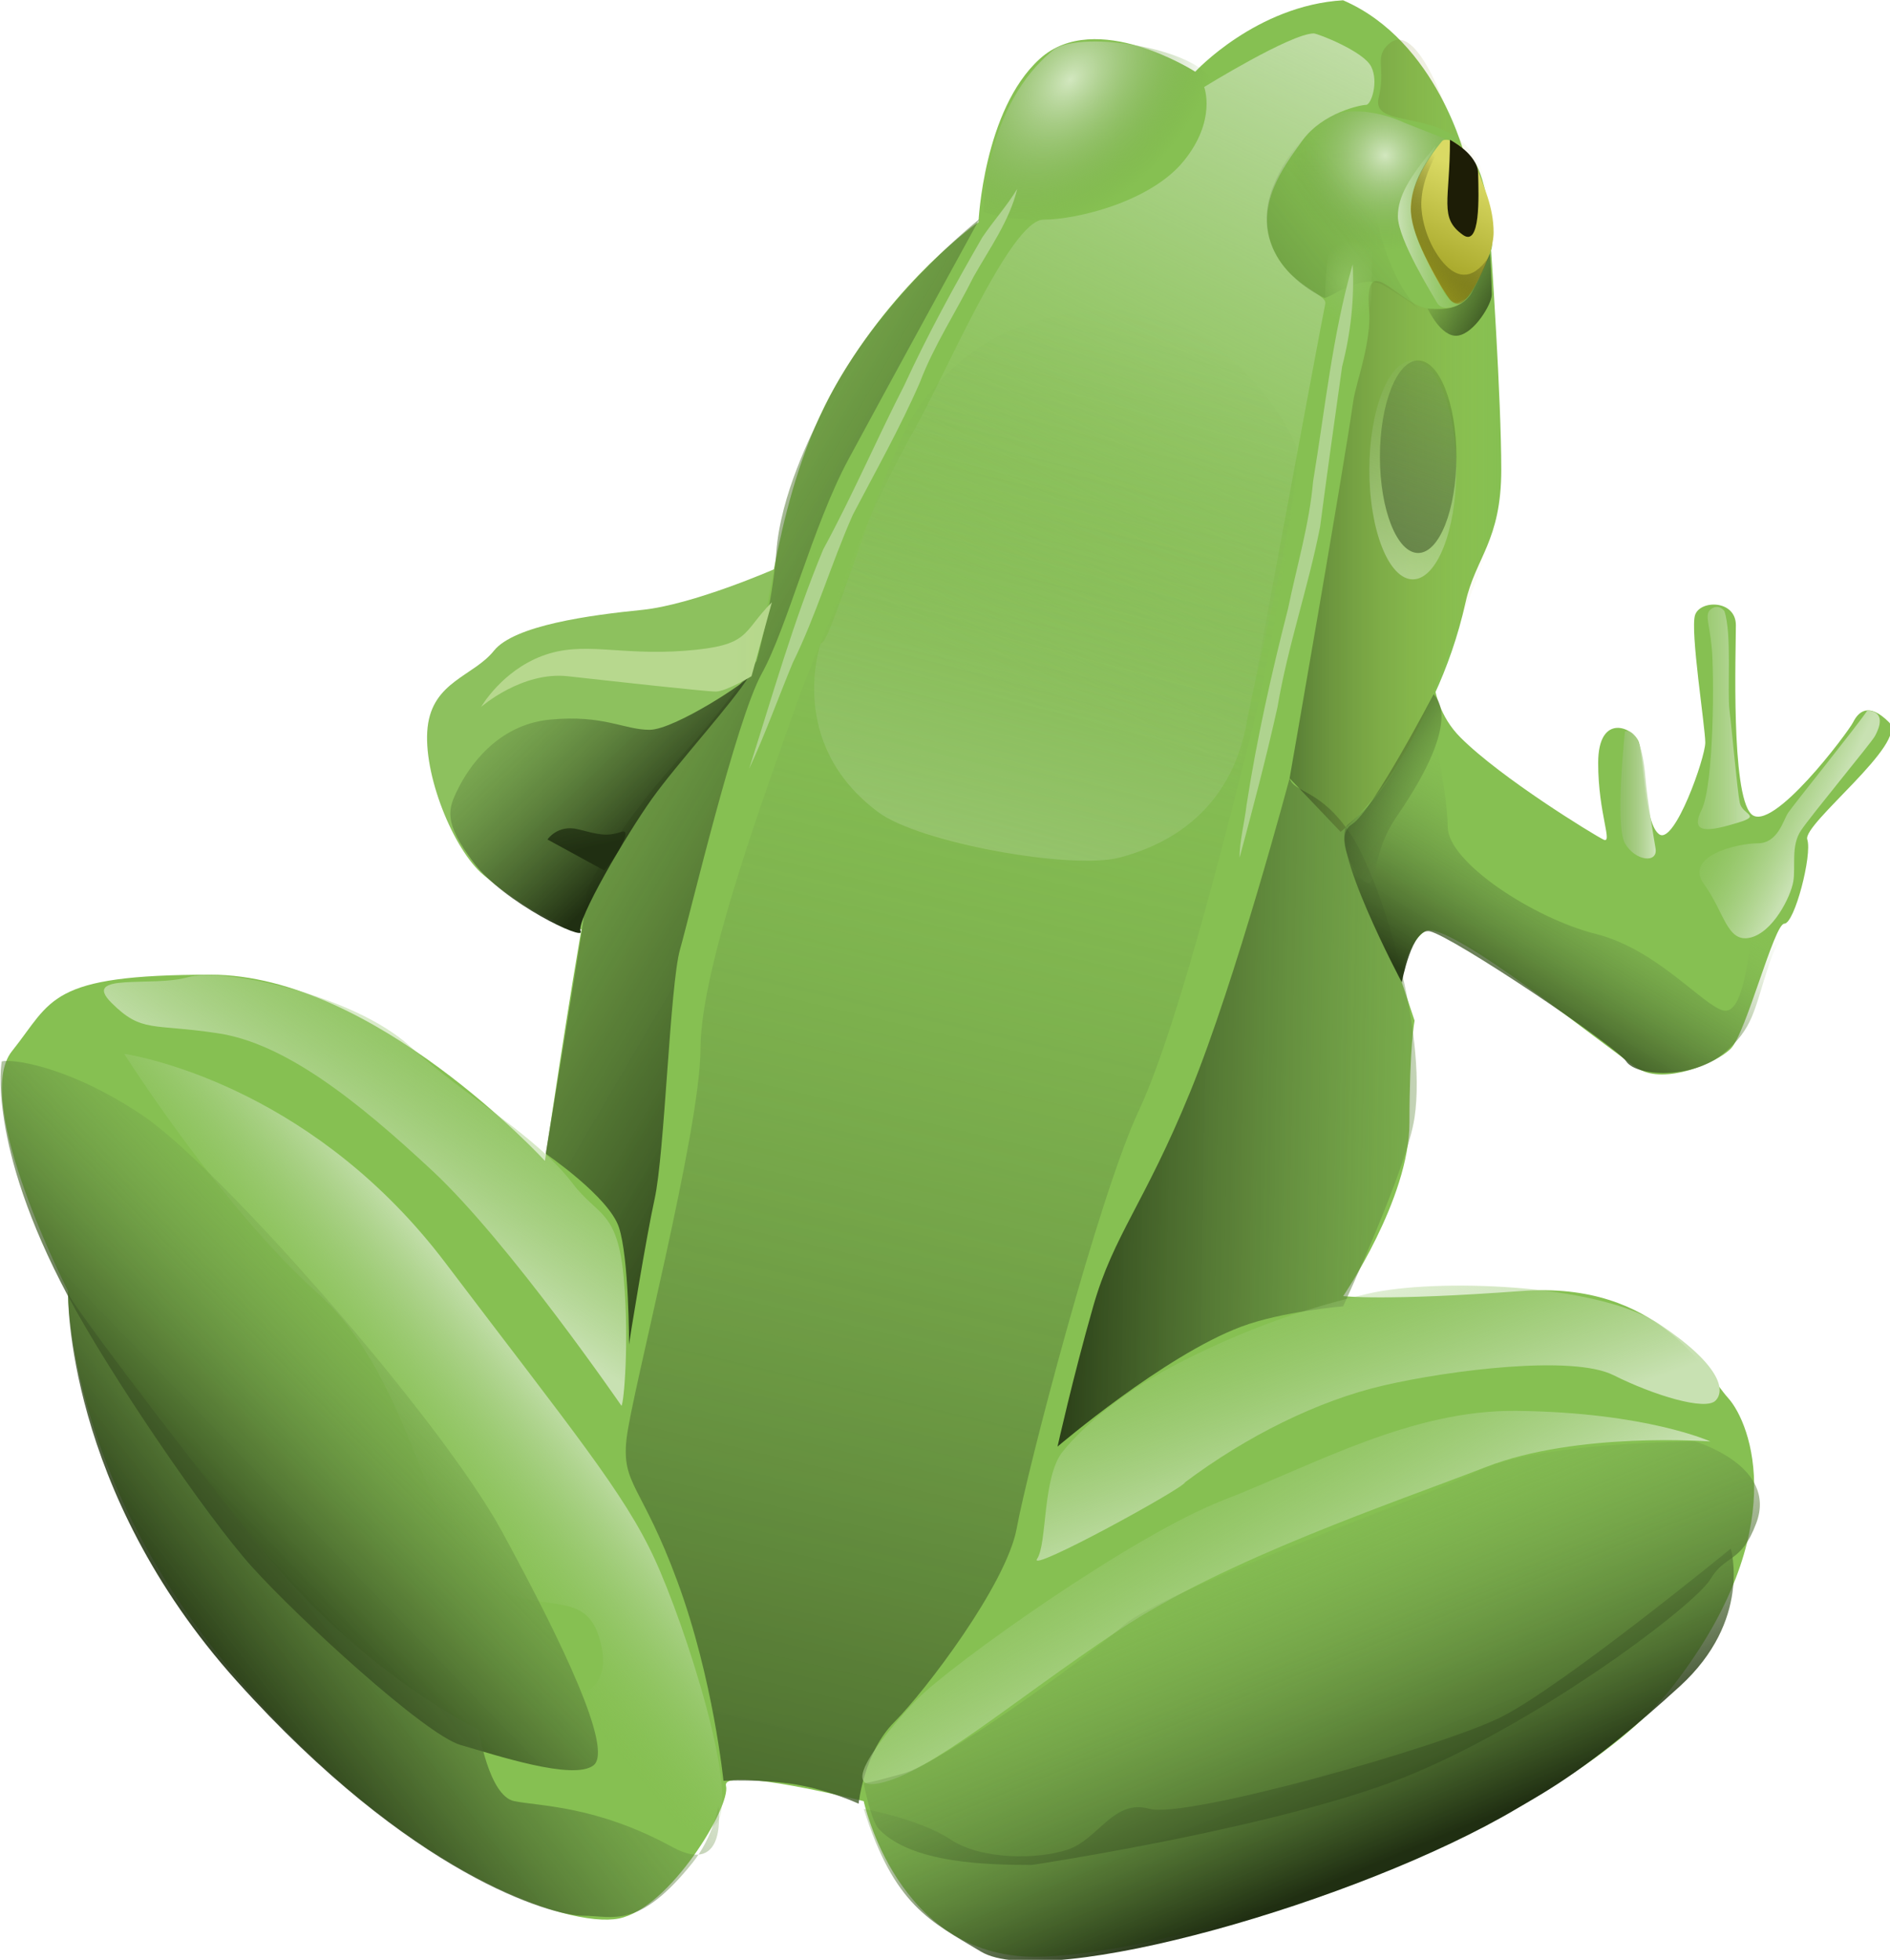 <?xml version="1.0" encoding="UTF-8" standalone="no"?>
<!-- Created with Inkscape (http://www.inkscape.org/) -->

<svg
   xmlns:dc="http://purl.org/dc/elements/1.1/"
   xmlns:cc="http://creativecommons.org/ns#"
   xmlns:rdf="http://www.w3.org/1999/02/22-rdf-syntax-ns#"
   xmlns:svg="http://www.w3.org/2000/svg"
   xmlns="http://www.w3.org/2000/svg"
   xmlns:xlink="http://www.w3.org/1999/xlink"
   xmlns:sodipodi="http://sodipodi.sourceforge.net/DTD/sodipodi-0.dtd"
   xmlns:inkscape="http://www.inkscape.org/namespaces/inkscape"
   width="123.467"
   height="128"
   id="svg1857"
   sodipodi:version="0.32"
   inkscape:version="0.92.2 (5c3e80d, 2017-08-06)"
   version="1.0"
   sodipodi:docname="frog.svg"
   inkscape:output_extension="org.inkscape.output.svg.inkscape"
   sodipodi:modified="true">
  <defs
     id="defs1859">
    <linearGradient
       id="linearGradient2300">
      <stop
         id="stop2302"
         offset="0"
         style="stop-color:#355d3c;stop-opacity:0.731;" />
      <stop
         id="stop2304"
         offset="1"
         style="stop-color:#cae1c8;stop-opacity:0;" />
    </linearGradient>
    <linearGradient
       id="linearGradient3031">
      <stop
         style="stop-color:#000000;stop-opacity:1;"
         offset="0"
         id="stop3033" />
      <stop
         style="stop-color:#000000;stop-opacity:0;"
         offset="1"
         id="stop3035" />
    </linearGradient>
    <linearGradient
       id="linearGradient2301">
      <stop
         style="stop-color:#d39f19;stop-opacity:0;"
         offset="0"
         id="stop2303" />
      <stop
         style="stop-color:#e6c536;stop-opacity:1;"
         offset="1"
         id="stop2305" />
    </linearGradient>
    <linearGradient
       id="linearGradient2287">
      <stop
         id="stop2289"
         offset="0"
         style="stop-color:#936f12;stop-opacity:0;" />
      <stop
         id="stop2291"
         offset="1"
         style="stop-color:#dab71c;stop-opacity:1;" />
    </linearGradient>
    <linearGradient
       id="linearGradient2273">
      <stop
         id="stop2275"
         offset="0"
         style="stop-color:#e8e846;stop-opacity:0.537;" />
      <stop
         id="stop2277"
         offset="1"
         style="stop-color:#d9d972;stop-opacity:0;" />
    </linearGradient>
    <linearGradient
       id="linearGradient2227">
      <stop
         style="stop-color:#f6f692;stop-opacity:1;"
         offset="0"
         id="stop2229" />
      <stop
         style="stop-color:#e0e08c;stop-opacity:0;"
         offset="1"
         id="stop2231" />
    </linearGradient>
    <linearGradient
       id="linearGradient2217">
      <stop
         style="stop-color:#f1f17c;stop-opacity:1;"
         offset="0"
         id="stop2219" />
      <stop
         style="stop-color:#e0e08c;stop-opacity:0;"
         offset="1"
         id="stop2221" />
    </linearGradient>
    <linearGradient
       id="linearGradient2207">
      <stop
         style="stop-color:#efef7e;stop-opacity:1;"
         offset="0"
         id="stop2209" />
      <stop
         style="stop-color:#e0e08c;stop-opacity:0;"
         offset="1"
         id="stop2211" />
    </linearGradient>
    <linearGradient
       id="linearGradient2168">
      <stop
         id="stop2170"
         offset="0"
         style="stop-color:#eded38;stop-opacity:1;" />
      <stop
         id="stop2172"
         offset="1"
         style="stop-color:#f2f6aa;stop-opacity:1;" />
    </linearGradient>
    <linearGradient
       id="linearGradient2149">
      <stop
         style="stop-color:#e6e65b;stop-opacity:1;"
         offset="0"
         id="stop2151" />
      <stop
         style="stop-color:#f6f6b0;stop-opacity:1;"
         offset="1"
         id="stop2153" />
    </linearGradient>
    <linearGradient
       id="linearGradient2494">
      <stop
         id="stop2496"
         offset="0"
         style="stop-color:none" />
      <stop
         id="stop2498"
         offset="1"
         style="stop-color:#d4d43e;stop-opacity:0;" />
    </linearGradient>
    <linearGradient
       id="linearGradient2062">
      <stop
         id="stop2064"
         offset="0"
         style="stop-color:#ffffff;stop-opacity:1;" />
      <stop
         id="stop2066"
         offset="1"
         style="stop-color:#888834;stop-opacity:0.074;" />
    </linearGradient>
    <linearGradient
       id="linearGradient2137">
      <stop
         style="stop-color:#936f12;stop-opacity:1;"
         offset="0"
         id="stop2139" />
      <stop
         style="stop-color:#dab71c;stop-opacity:1;"
         offset="1"
         id="stop2141" />
    </linearGradient>
    <linearGradient
       id="linearGradient2130">
      <stop
         style="stop-color:#000000;stop-opacity:0.167;"
         offset="0"
         id="stop2132" />
      <stop
         style="stop-color:#d4d43e;stop-opacity:0;"
         offset="1"
         id="stop2134" />
    </linearGradient>
    <linearGradient
       id="linearGradient2466">
      <stop
         style="stop-color:#ffffff;stop-opacity:1;"
         offset="0"
         id="stop2468" />
      <stop
         style="stop-color:#d4d43e;stop-opacity:0;"
         offset="1"
         id="stop2470" />
    </linearGradient>
    <linearGradient
       id="linearGradient2220">
      <stop
         id="stop2222"
         offset="0"
         style="stop-color:#000000;stop-opacity:0.361;" />
      <stop
         id="stop2224"
         offset="1"
         style="stop-color:#d4d43e;stop-opacity:0;" />
    </linearGradient>
    <linearGradient
       id="linearGradient2364">
      <stop
         id="stop2366"
         offset="0"
         style="stop-color:#a6a628;stop-opacity:1;" />
      <stop
         id="stop2368"
         offset="1"
         style="stop-color:#dada64;stop-opacity:1;" />
    </linearGradient>
    <linearGradient
       id="linearGradient2376">
      <stop
         id="stop2378"
         offset="0"
         style="stop-color:#9c9c1f;stop-opacity:1;" />
      <stop
         id="stop2380"
         offset="1"
         style="stop-color:#1d1d06;stop-opacity:0;" />
    </linearGradient>
    <linearGradient
       id="linearGradient2190">
      <stop
         style="stop-color:#293d17;stop-opacity:1;"
         offset="0"
         id="stop2192" />
      <stop
         style="stop-color:#8dc15e;stop-opacity:0;"
         offset="1"
         id="stop2194" />
    </linearGradient>
    <linearGradient
       id="linearGradient2346">
      <stop
         style="stop-color:#d2e7bf;stop-opacity:1;"
         offset="0"
         id="stop2348" />
      <stop
         style="stop-color:#699b3c;stop-opacity:0;"
         offset="1"
         id="stop2350" />
    </linearGradient>
    <linearGradient
       id="linearGradient2250">
      <stop
         style="stop-color:#c8e1b2;stop-opacity:1;"
         offset="0"
         id="stop2252" />
      <stop
         style="stop-color:#8dc15e;stop-opacity:0;"
         offset="1"
         id="stop2254" />
    </linearGradient>
    <linearGradient
       id="linearGradient2338">
      <stop
         id="stop2340"
         offset="0"
         style="stop-color:#b7d88e;stop-opacity:1;" />
      <stop
         id="stop2342"
         offset="1"
         style="stop-color:#8fc34f;stop-opacity:0.87;" />
    </linearGradient>
    <linearGradient
       id="linearGradient2081">
      <stop
         id="stop2083"
         offset="0"
         style="stop-color:#202f12;stop-opacity:1;" />
      <stop
         id="stop2085"
         offset="1"
         style="stop-color:#8dc15e;stop-opacity:0;" />
    </linearGradient>
    <linearGradient
       id="linearGradient2290">
      <stop
         id="stop2292"
         offset="0"
         style="stop-color:#202f12;stop-opacity:1;" />
      <stop
         id="stop2294"
         offset="1"
         style="stop-color:#8dc15e;stop-opacity:0;" />
    </linearGradient>
    <linearGradient
       id="linearGradient2087">
      <stop
         style="stop-color:#c8e1b2;stop-opacity:1;"
         offset="0"
         id="stop2089" />
      <stop
         style="stop-color:#8dc15e;stop-opacity:0;"
         offset="1"
         id="stop2091" />
    </linearGradient>
    <linearGradient
       id="linearGradient2075">
      <stop
         style="stop-color:#d2e7bf;stop-opacity:1;"
         offset="0"
         id="stop2077" />
      <stop
         style="stop-color:#699b3c;stop-opacity:0;"
         offset="1"
         id="stop2079" />
    </linearGradient>
    <linearGradient
       inkscape:collect="always"
       id="linearGradient2893">
      <stop
         style="stop-color:#334b1d;stop-opacity:1;"
         offset="0"
         id="stop2895" />
      <stop
         style="stop-color:#334b1d;stop-opacity:0;"
         offset="1"
         id="stop2897" />
    </linearGradient>
    <linearGradient
       inkscape:collect="always"
       id="linearGradient2907">
      <stop
         style="stop-color:#334b1d;stop-opacity:1;"
         offset="0"
         id="stop2909" />
      <stop
         style="stop-color:#334b1d;stop-opacity:0;"
         offset="1"
         id="stop2911" />
    </linearGradient>
    <linearGradient
       id="linearGradient2931">
      <stop
         id="stop2933"
         offset="0"
         style="stop-color:#c3e0aa;stop-opacity:0.44;" />
      <stop
         id="stop2935"
         offset="1"
         style="stop-color:#699b3c;stop-opacity:0;" />
    </linearGradient>
    <linearGradient
       inkscape:collect="always"
       id="linearGradient3064">
      <stop
         style="stop-color:#334b1d;stop-opacity:1;"
         offset="0"
         id="stop3066" />
      <stop
         style="stop-color:#334b1d;stop-opacity:0;"
         offset="1"
         id="stop3068" />
    </linearGradient>
    <linearGradient
       inkscape:collect="always"
       id="linearGradient3074">
      <stop
         style="stop-color:#8dc15e;stop-opacity:1;"
         offset="0"
         id="stop3076" />
      <stop
         style="stop-color:#8dc15e;stop-opacity:0;"
         offset="1"
         id="stop3078" />
    </linearGradient>
    <radialGradient
       inkscape:collect="always"
       xlink:href="#linearGradient3074"
       id="radialGradient2501"
       gradientUnits="userSpaceOnUse"
       gradientTransform="matrix(1.222,0.165,-0.217,1.606,-347.26,-1409.636)"
       cx="683.653"
       cy="861.48"
       fx="683.653"
       fy="861.48"
       r="3.329" />
    <linearGradient
       inkscape:collect="always"
       xlink:href="#linearGradient3064"
       id="linearGradient2504"
       gradientUnits="userSpaceOnUse"
       gradientTransform="matrix(1.342,0,0,1.342,-616.857,-1070.652)"
       x1="649.442"
       y1="880.977"
       x2="684.346"
       y2="852.861" />
    <linearGradient
       inkscape:collect="always"
       xlink:href="#linearGradient2931"
       id="linearGradient2508"
       gradientUnits="userSpaceOnUse"
       gradientTransform="matrix(1.342,0,0,1.342,-616.857,-1070.652)"
       x1="645.644"
       y1="927.615"
       x2="662.183"
       y2="865.079" />
    <linearGradient
       inkscape:collect="always"
       xlink:href="#linearGradient2907"
       id="linearGradient2512"
       gradientUnits="userSpaceOnUse"
       gradientTransform="matrix(1.342,0,0,1.342,-616.857,-1070.652)"
       x1="698.453"
       y1="866.696"
       x2="691.608"
       y2="862.918" />
    <linearGradient
       inkscape:collect="always"
       xlink:href="#linearGradient2087"
       id="linearGradient2518"
       gradientUnits="userSpaceOnUse"
       gradientTransform="matrix(0.333,0,0,0.333,88.775,-6.355)"
       x1="657.317"
       y1="258.034"
       x2="685.607"
       y2="256.002" />
    <linearGradient
       inkscape:collect="always"
       xlink:href="#linearGradient2290"
       id="linearGradient2522"
       gradientUnits="userSpaceOnUse"
       gradientTransform="matrix(0.333,0,0,0.333,90.465,-6.753)"
       x1="644.513"
       y1="464.204"
       x2="684.628"
       y2="489.932" />
    <linearGradient
       inkscape:collect="always"
       xlink:href="#linearGradient2081"
       id="linearGradient2526"
       gradientUnits="userSpaceOnUse"
       gradientTransform="matrix(0.452,0,0,0.245,90.465,-6.753)"
       x1="243.704"
       y1="686.887"
       x2="172.156"
       y2="511.069" />
    <linearGradient
       inkscape:collect="always"
       xlink:href="#linearGradient2338"
       id="linearGradient2529"
       gradientUnits="userSpaceOnUse"
       gradientTransform="matrix(0.333,0,0,0.333,90.465,-6.753)"
       x1="388.17"
       y1="605.474"
       x2="786.679"
       y2="605.474" />
    <linearGradient
       inkscape:collect="always"
       xlink:href="#linearGradient2290"
       id="linearGradient2532"
       gradientUnits="userSpaceOnUse"
       gradientTransform="matrix(0.333,0,0,0.333,90.465,-6.753)"
       x1="365.05"
       y1="496.288"
       x2="279.572"
       y2="406.221" />
    <linearGradient
       inkscape:collect="always"
       xlink:href="#linearGradient2250"
       id="linearGradient2535"
       gradientUnits="userSpaceOnUse"
       gradientTransform="matrix(0.333,0,0,0.333,90.465,-6.753)"
       x1="791.635"
       y1="453.439"
       x2="752.287"
       y2="453.439" />
    <linearGradient
       inkscape:collect="always"
       xlink:href="#linearGradient2250"
       id="linearGradient2538"
       gradientUnits="userSpaceOnUse"
       gradientTransform="matrix(0.333,0,0,0.333,90.465,-6.753)"
       x1="818.961"
       y1="495.533"
       x2="776.3"
       y2="474.345" />
    <linearGradient
       inkscape:collect="always"
       xlink:href="#linearGradient2346"
       id="linearGradient2541"
       gradientUnits="userSpaceOnUse"
       gradientTransform="matrix(0.333,0,0,0.333,90.465,-6.753)"
       x1="754.408"
       y1="483.791"
       x2="726.158"
       y2="483.791" />
    <linearGradient
       inkscape:collect="always"
       xlink:href="#linearGradient2190"
       id="linearGradient2544"
       gradientUnits="userSpaceOnUse"
       gradientTransform="matrix(0.333,0,0,0.333,90.465,-6.753)"
       x1="700.515"
       y1="581.697"
       x2="746.84"
       y2="506.027" />
    <linearGradient
       inkscape:collect="always"
       xlink:href="#linearGradient2250"
       id="linearGradient2547"
       gradientUnits="userSpaceOnUse"
       gradientTransform="matrix(0.333,0,0,0.333,90.465,-6.753)"
       x1="628.162"
       y1="160.403"
       x2="494.298"
       y2="441.39" />
    <linearGradient
       inkscape:collect="always"
       xlink:href="#linearGradient2376"
       id="linearGradient2550"
       gradientUnits="userSpaceOnUse"
       gradientTransform="matrix(0.333,0,0,0.333,90.465,-6.753)"
       x1="657.317"
       y1="276.817"
       x2="685.607"
       y2="256.002" />
    <linearGradient
       inkscape:collect="always"
       xlink:href="#linearGradient2364"
       id="linearGradient2554"
       gradientUnits="userSpaceOnUse"
       gradientTransform="matrix(0.333,0,0,0.333,90.465,-6.753)"
       x1="667.107"
       y1="277.347"
       x2="684.21"
       y2="239.008" />
    <radialGradient
       inkscape:collect="always"
       xlink:href="#linearGradient2346"
       id="radialGradient2557"
       gradientUnits="userSpaceOnUse"
       gradientTransform="matrix(-0.293,0.161,-0.161,-0.293,534.121,38.715)"
       cx="643.484"
       cy="246.442"
       fx="643.484"
       fy="246.442"
       r="37.574" />
    <radialGradient
       inkscape:collect="always"
       xlink:href="#linearGradient2346"
       id="radialGradient2560"
       gradientUnits="userSpaceOnUse"
       gradientTransform="matrix(-0.352,0.373,-0.253,-0.238,509.517,-86.74)"
       cx="536.006"
       cy="222.859"
       fx="536.006"
       fy="222.859"
       r="45.587" />
    <linearGradient
       inkscape:collect="always"
       xlink:href="#linearGradient2290"
       id="linearGradient2563"
       gradientUnits="userSpaceOnUse"
       gradientTransform="matrix(0.333,0,0,0.333,90.465,-6.753)"
       x1="206.184"
       y1="873.075"
       x2="350.052"
       y2="760.535" />
    <linearGradient
       inkscape:collect="always"
       xlink:href="#linearGradient2190"
       id="linearGradient2566"
       gradientUnits="userSpaceOnUse"
       gradientTransform="matrix(0.333,0,0,0.333,90.465,-6.753)"
       x1="194.273"
       y1="797.944"
       x2="300.45"
       y2="695.033" />
    <linearGradient
       inkscape:collect="always"
       xlink:href="#linearGradient2250"
       id="linearGradient2569"
       gradientUnits="userSpaceOnUse"
       gradientTransform="matrix(0.333,0,0,0.333,90.465,-6.753)"
       x1="299.652"
       y1="691.754"
       x2="241.674"
       y2="740.183" />
    <linearGradient
       inkscape:collect="always"
       xlink:href="#linearGradient2250"
       id="linearGradient2572"
       gradientUnits="userSpaceOnUse"
       gradientTransform="matrix(0.333,0,0,0.333,90.465,-6.753)"
       x1="284.445"
       y1="675.621"
       x2="347.082"
       y2="583.808" />
    <linearGradient
       inkscape:collect="always"
       xlink:href="#linearGradient2190"
       id="linearGradient2575"
       gradientUnits="userSpaceOnUse"
       gradientTransform="matrix(0.333,0,0,0.333,90.465,-6.753)"
       x1="686.42"
       y1="888.88"
       x2="626.101"
       y2="739.438" />
    <linearGradient
       inkscape:collect="always"
       xlink:href="#linearGradient2290"
       id="linearGradient2578"
       gradientUnits="userSpaceOnUse"
       gradientTransform="matrix(0.333,0,0,0.333,90.465,-6.753)"
       spreadMethod="pad"
       x1="682.036"
       y1="890.373"
       x2="628.689"
       y2="762.239" />
    <linearGradient
       inkscape:collect="always"
       xlink:href="#linearGradient2250"
       id="linearGradient2581"
       gradientUnits="userSpaceOnUse"
       gradientTransform="matrix(0.333,0,0,0.333,90.465,-6.753)"
       x1="623.576"
       y1="822.252"
       x2="566.165"
       y2="721.359" />
    <linearGradient
       inkscape:collect="always"
       xlink:href="#linearGradient2250"
       id="linearGradient2584"
       gradientUnits="userSpaceOnUse"
       gradientTransform="matrix(0.333,0,0,0.333,90.465,-6.753)"
       x1="655.616"
       y1="749.481"
       x2="620.113"
       y2="649.597" />
    <linearGradient
       inkscape:collect="always"
       xlink:href="#linearGradient2190"
       id="linearGradient2587"
       gradientUnits="userSpaceOnUse"
       gradientTransform="matrix(0.333,0,0,0.333,90.465,-6.753)"
       x1="368.961"
       y1="1021.916"
       x2="528.785"
       y2="342.907" />
    <linearGradient
       inkscape:collect="always"
       xlink:href="#linearGradient2220"
       id="linearGradient2590"
       gradientUnits="userSpaceOnUse"
       gradientTransform="matrix(0.173,0,0,0.639,90.465,-6.753)"
       x1="1169.97"
       y1="178.032"
       x2="1333.164"
       y2="178.032" />
    <linearGradient
       inkscape:collect="always"
       xlink:href="#linearGradient2190"
       id="linearGradient2593"
       gradientUnits="userSpaceOnUse"
       gradientTransform="matrix(0.333,0,0,0.333,90.465,-6.753)"
       x1="517.424"
       y1="619.532"
       x2="749.79"
       y2="623.568" />
    <linearGradient
       inkscape:collect="always"
       xlink:href="#linearGradient2190"
       id="linearGradient2596"
       gradientUnits="userSpaceOnUse"
       gradientTransform="matrix(0.333,0,0,0.333,90.465,-6.753)"
       x1="428.638"
       y1="584.219"
       x2="196.897"
       y2="448.014" />
    <linearGradient
       inkscape:collect="always"
       xlink:href="#linearGradient3031"
       id="linearGradient2712"
       x1="176.297"
       y1="372.122"
       x2="407.282"
       y2="101.56"
       gradientUnits="userSpaceOnUse"
       gradientTransform="matrix(1.342,0,-0.037,1.321,-273.174,-151.659)" />
    <linearGradient
       inkscape:collect="always"
       xlink:href="#linearGradient2893"
       id="linearGradient2714"
       gradientUnits="userSpaceOnUse"
       x1="690.684"
       y1="888.844"
       x2="699.611"
       y2="862.841" />
    <linearGradient
       inkscape:collect="always"
       xlink:href="#linearGradient2075"
       id="linearGradient2716"
       gradientUnits="userSpaceOnUse"
       x1="690.684"
       y1="888.844"
       x2="699.611"
       y2="862.841" />
    <linearGradient
       inkscape:collect="always"
       xlink:href="#linearGradient2190"
       id="linearGradient2792"
       gradientUnits="userSpaceOnUse"
       gradientTransform="matrix(0.333,0,0,0.333,90.465,-6.753)"
       x1="700.515"
       y1="581.697"
       x2="746.84"
       y2="506.027" />
    <linearGradient
       inkscape:collect="always"
       xlink:href="#linearGradient2190"
       id="linearGradient2837"
       gradientUnits="userSpaceOnUse"
       gradientTransform="matrix(0.333,0,0,0.333,105.467,8.247)"
       x1="428.638"
       y1="584.219"
       x2="196.897"
       y2="448.014" />
    <linearGradient
       inkscape:collect="always"
       xlink:href="#linearGradient2190"
       id="linearGradient2839"
       gradientUnits="userSpaceOnUse"
       gradientTransform="matrix(0.333,0,0,0.333,105.467,8.247)"
       x1="517.424"
       y1="619.532"
       x2="749.79"
       y2="623.568" />
    <linearGradient
       inkscape:collect="always"
       xlink:href="#linearGradient2220"
       id="linearGradient2841"
       gradientUnits="userSpaceOnUse"
       gradientTransform="matrix(0.173,0,0,0.639,105.467,8.247)"
       x1="1169.97"
       y1="178.032"
       x2="1333.164"
       y2="178.032" />
    <linearGradient
       inkscape:collect="always"
       xlink:href="#linearGradient2190"
       id="linearGradient2843"
       gradientUnits="userSpaceOnUse"
       gradientTransform="matrix(0.333,0,0,0.333,105.467,8.247)"
       x1="368.961"
       y1="1021.916"
       x2="528.785"
       y2="342.907" />
    <linearGradient
       inkscape:collect="always"
       xlink:href="#linearGradient2250"
       id="linearGradient2845"
       gradientUnits="userSpaceOnUse"
       gradientTransform="matrix(0.333,0,0,0.333,105.467,8.247)"
       x1="655.616"
       y1="749.481"
       x2="620.113"
       y2="649.597" />
    <linearGradient
       inkscape:collect="always"
       xlink:href="#linearGradient2250"
       id="linearGradient2847"
       gradientUnits="userSpaceOnUse"
       gradientTransform="matrix(0.333,0,0,0.333,105.467,8.247)"
       x1="623.576"
       y1="822.252"
       x2="566.165"
       y2="721.359" />
    <linearGradient
       inkscape:collect="always"
       xlink:href="#linearGradient2290"
       id="linearGradient2849"
       gradientUnits="userSpaceOnUse"
       gradientTransform="matrix(0.333,0,0,0.333,105.467,8.247)"
       spreadMethod="pad"
       x1="682.036"
       y1="890.373"
       x2="628.689"
       y2="762.239" />
    <linearGradient
       inkscape:collect="always"
       xlink:href="#linearGradient2190"
       id="linearGradient2851"
       gradientUnits="userSpaceOnUse"
       gradientTransform="matrix(0.333,0,0,0.333,105.467,8.247)"
       x1="686.42"
       y1="888.88"
       x2="626.101"
       y2="739.438" />
    <linearGradient
       inkscape:collect="always"
       xlink:href="#linearGradient2250"
       id="linearGradient2853"
       gradientUnits="userSpaceOnUse"
       gradientTransform="matrix(0.333,0,0,0.333,105.467,8.247)"
       x1="284.445"
       y1="675.621"
       x2="347.082"
       y2="583.808" />
    <linearGradient
       inkscape:collect="always"
       xlink:href="#linearGradient2250"
       id="linearGradient2855"
       gradientUnits="userSpaceOnUse"
       gradientTransform="matrix(0.333,0,0,0.333,105.467,8.247)"
       x1="299.652"
       y1="691.754"
       x2="241.674"
       y2="740.183" />
    <linearGradient
       inkscape:collect="always"
       xlink:href="#linearGradient2190"
       id="linearGradient2857"
       gradientUnits="userSpaceOnUse"
       gradientTransform="matrix(0.333,0,0,0.333,105.467,8.247)"
       x1="194.273"
       y1="797.944"
       x2="300.45"
       y2="695.033" />
    <linearGradient
       inkscape:collect="always"
       xlink:href="#linearGradient2290"
       id="linearGradient2859"
       gradientUnits="userSpaceOnUse"
       gradientTransform="matrix(0.333,0,0,0.333,105.467,8.247)"
       x1="206.184"
       y1="873.075"
       x2="350.052"
       y2="760.535" />
    <radialGradient
       inkscape:collect="always"
       xlink:href="#linearGradient2346"
       id="radialGradient2861"
       gradientUnits="userSpaceOnUse"
       gradientTransform="matrix(-0.352,0.373,-0.253,-0.238,524.518,-71.74)"
       cx="536.006"
       cy="222.859"
       fx="536.006"
       fy="222.859"
       r="45.587" />
    <radialGradient
       inkscape:collect="always"
       xlink:href="#linearGradient2346"
       id="radialGradient2863"
       gradientUnits="userSpaceOnUse"
       gradientTransform="matrix(-0.293,0.161,-0.161,-0.293,549.122,53.715)"
       cx="643.484"
       cy="246.442"
       fx="643.484"
       fy="246.442"
       r="37.574" />
    <linearGradient
       inkscape:collect="always"
       xlink:href="#linearGradient2364"
       id="linearGradient2865"
       gradientUnits="userSpaceOnUse"
       gradientTransform="matrix(0.333,0,0,0.333,105.467,8.247)"
       x1="667.107"
       y1="277.347"
       x2="684.21"
       y2="239.008" />
    <linearGradient
       inkscape:collect="always"
       xlink:href="#linearGradient2376"
       id="linearGradient2867"
       gradientUnits="userSpaceOnUse"
       gradientTransform="matrix(0.333,0,0,0.333,105.467,8.247)"
       x1="657.317"
       y1="276.817"
       x2="685.607"
       y2="256.002" />
    <linearGradient
       inkscape:collect="always"
       xlink:href="#linearGradient2250"
       id="linearGradient2869"
       gradientUnits="userSpaceOnUse"
       gradientTransform="matrix(0.333,0,0,0.333,105.467,8.247)"
       x1="628.162"
       y1="160.403"
       x2="494.298"
       y2="441.39" />
    <linearGradient
       inkscape:collect="always"
       xlink:href="#linearGradient2190"
       id="linearGradient2871"
       gradientUnits="userSpaceOnUse"
       gradientTransform="matrix(0.333,0,0,0.333,105.467,8.247)"
       x1="700.515"
       y1="581.697"
       x2="746.84"
       y2="506.027" />
    <linearGradient
       inkscape:collect="always"
       xlink:href="#linearGradient2346"
       id="linearGradient2873"
       gradientUnits="userSpaceOnUse"
       gradientTransform="matrix(0.333,0,0,0.333,105.467,8.247)"
       x1="754.408"
       y1="483.791"
       x2="726.158"
       y2="483.791" />
    <linearGradient
       inkscape:collect="always"
       xlink:href="#linearGradient2250"
       id="linearGradient2875"
       gradientUnits="userSpaceOnUse"
       gradientTransform="matrix(0.333,0,0,0.333,105.467,8.247)"
       x1="818.961"
       y1="495.533"
       x2="776.3"
       y2="474.345" />
    <linearGradient
       inkscape:collect="always"
       xlink:href="#linearGradient2250"
       id="linearGradient2877"
       gradientUnits="userSpaceOnUse"
       gradientTransform="matrix(0.333,0,0,0.333,105.467,8.247)"
       x1="791.635"
       y1="453.439"
       x2="752.287"
       y2="453.439" />
    <linearGradient
       inkscape:collect="always"
       xlink:href="#linearGradient2290"
       id="linearGradient2879"
       gradientUnits="userSpaceOnUse"
       gradientTransform="matrix(0.333,0,0,0.333,105.467,8.247)"
       x1="365.05"
       y1="496.288"
       x2="279.572"
       y2="406.221" />
    <linearGradient
       inkscape:collect="always"
       xlink:href="#linearGradient2338"
       id="linearGradient2881"
       gradientUnits="userSpaceOnUse"
       gradientTransform="matrix(0.333,0,0,0.333,105.467,8.247)"
       x1="388.17"
       y1="605.474"
       x2="786.679"
       y2="605.474" />
    <linearGradient
       inkscape:collect="always"
       xlink:href="#linearGradient2081"
       id="linearGradient2883"
       gradientUnits="userSpaceOnUse"
       gradientTransform="matrix(0.452,0,0,0.245,105.467,8.247)"
       x1="243.704"
       y1="686.887"
       x2="172.156"
       y2="511.069" />
    <linearGradient
       inkscape:collect="always"
       xlink:href="#linearGradient2290"
       id="linearGradient2885"
       gradientUnits="userSpaceOnUse"
       gradientTransform="matrix(0.333,0,0,0.333,105.467,8.247)"
       x1="644.513"
       y1="464.204"
       x2="684.628"
       y2="489.932" />
    <linearGradient
       inkscape:collect="always"
       xlink:href="#linearGradient2087"
       id="linearGradient2887"
       gradientUnits="userSpaceOnUse"
       gradientTransform="matrix(0.333,0,0,0.333,103.776,8.645)"
       x1="657.317"
       y1="258.034"
       x2="685.607"
       y2="256.002" />
    <linearGradient
       inkscape:collect="always"
       xlink:href="#linearGradient2075"
       id="linearGradient2889"
       gradientUnits="userSpaceOnUse"
       x1="690.684"
       y1="888.844"
       x2="699.611"
       y2="862.841"
       gradientTransform="matrix(1.526,0,0,1.526,-729.56,-1215.62)" />
    <linearGradient
       inkscape:collect="always"
       xlink:href="#linearGradient2893"
       id="linearGradient2891"
       gradientUnits="userSpaceOnUse"
       x1="690.684"
       y1="888.844"
       x2="699.611"
       y2="862.841"
       gradientTransform="matrix(1.342,0,0,1.342,-601.856,-1055.652)" />
    <linearGradient
       inkscape:collect="always"
       xlink:href="#linearGradient2907"
       id="linearGradient2894"
       gradientUnits="userSpaceOnUse"
       gradientTransform="matrix(1.342,0,0,1.342,-601.856,-1055.652)"
       x1="698.453"
       y1="866.696"
       x2="691.608"
       y2="862.918" />
    <linearGradient
       inkscape:collect="always"
       xlink:href="#linearGradient2931"
       id="linearGradient2896"
       gradientUnits="userSpaceOnUse"
       gradientTransform="matrix(1.342,0,0,1.342,-601.856,-1055.652)"
       x1="645.644"
       y1="927.615"
       x2="662.183"
       y2="865.079" />
    <linearGradient
       inkscape:collect="always"
       xlink:href="#linearGradient3064"
       id="linearGradient2898"
       gradientUnits="userSpaceOnUse"
       gradientTransform="matrix(1.342,0,0,1.342,-601.856,-1055.652)"
       x1="649.442"
       y1="880.977"
       x2="684.346"
       y2="852.861" />
    <radialGradient
       inkscape:collect="always"
       xlink:href="#linearGradient3074"
       id="radialGradient2900"
       gradientUnits="userSpaceOnUse"
       gradientTransform="matrix(1.222,0.165,-0.217,1.606,-332.259,-1394.636)"
       cx="683.653"
       cy="861.48"
       fx="683.653"
       fy="861.48"
       r="3.329" />
  </defs>
  <sodipodi:namedview
     id="base"
     pagecolor="#ffffff"
     bordercolor="#666666"
     borderopacity="1.0"
     inkscape:pageopacity="0.0"
     inkscape:pageshadow="2"
     inkscape:zoom="1.3897005"
     inkscape:cx="-54.203577"
     inkscape:cy="76.810856"
     inkscape:document-units="px"
     inkscape:current-layer="g2724"
     inkscape:window-width="1920"
     inkscape:window-height="1025"
     inkscape:window-x="-8"
     inkscape:window-y="-8"
     width="279.86px"
     height="293.36px"
     showgrid="false"
     inkscape:window-maximized="1"
     fit-margin-top="0"
     fit-margin-left="0"
     fit-margin-right="0"
     fit-margin-bottom="0" />
  <g
     inkscape:label="Layer 1"
     inkscape:groupmode="layer"
     id="layer1"
     transform="translate(-203.634,-129.796)">
    <g
       id="g2724">
      <g
         id="g1090"
         transform="matrix(0.496,0,0,0.496,134.942,97.727)">
        <path
           id="path2436"
           d="m 240.492,139.593 c 0,0 -10.748,4.702 -17.466,5.374 -6.718,0.672 -16.794,2.015 -19.481,5.374 -2.687,3.359 -8.061,4.031 -8.733,10.076 -0.672,6.046 3.359,16.122 7.389,19.481 4.031,3.359 8.397,6.382 14.107,7.389 5.71,1.008 21.832,-5.038 29.222,-13.771 7.389,-8.733 -5.038,-33.252 -5.038,-33.924 z"
           style="display:inline;fill:#8dc15e;fill-opacity:1;fill-rule:evenodd;stroke:none;stroke-width:0.25pt;stroke-linecap:butt;stroke-linejoin:miter;stroke-opacity:1"
           inkscape:connector-curvature="0" />
        <path
           sodipodi:nodetypes="cssssssssssssssssssc"
           id="path2394"
           d="m 327.485,148.326 c 0,0 -2.015,8.061 3.359,13.435 5.374,5.374 17.466,12.764 18.809,13.435 1.344,0.672 -0.672,-3.359 -0.672,-10.076 0,-6.718 4.702,-4.702 5.374,-2.687 0.672,2.015 0.672,10.748 2.687,12.092 2.015,1.344 6.046,-10.076 6.046,-12.092 0,-2.015 -2.015,-14.779 -1.344,-16.794 0.672,-2.015 5.374,-2.015 5.374,1.344 0,3.359 -0.672,22.168 2.015,24.855 2.687,2.687 12.764,-10.748 13.435,-12.092 0.672,-1.344 2.015,-2.687 4.702,0 2.687,2.687 -11.42,13.435 -10.748,15.451 0.672,2.015 -1.679,11.084 -3.023,11.084 -1.344,0 -5.038,14.443 -7.054,16.458 -2.015,2.015 -8.733,4.702 -12.092,2.687 -3.359,-2.015 -25.527,-20.153 -28.214,-18.138 -2.687,2.015 -2.687,6.046 -4.702,8.061 -2.015,2.015 -20.153,-4.702 -18.809,-22.168 1.344,-17.466 24.855,-24.855 24.855,-24.855 z"
           style="display:inline;fill:#86c052;fill-opacity:1;fill-rule:evenodd;stroke:none;stroke-width:0.25pt;stroke-linecap:butt;stroke-linejoin:miter;stroke-opacity:1"
           inkscape:connector-curvature="0" />
        <path
           sodipodi:nodetypes="ccscssscsscssscsssscsccsscscc"
           id="path1351"
           d="m 315.393,64.692 c -11.42,0.672 -19.481,9.405 -19.481,9.405 0,0 -13.099,-8.397 -20.489,-1.679 -7.389,6.718 -8.061,21.497 -8.061,21.497 0,0 -10.748,7.389 -18.809,21.497 -8.061,14.107 -8.733,31.573 -10.748,36.947 -2.015,5.374 -20.153,20.825 -22.168,31.573 -2.015,10.748 -5.374,33.588 -5.374,33.588 0,0 -22.504,-24.519 -44.001,-24.519 -21.496,0 -20.825,3.359 -26.199,10.076 -5.374,6.718 7.389,31.573 7.389,31.573 0,0 -0.401,24.114 21.767,50.313 22.168,26.199 44.066,33.658 50.784,32.315 6.718,-1.344 14.779,-14.779 14.107,-17.466 -0.672,-2.687 18.138,2.015 18.138,2.015 0,0 4.366,20.489 22.504,20.489 18.138,0 68.856,-15.787 84.307,-35.939 15.451,-20.153 10.076,-34.26 7.054,-37.619 -3.023,-3.359 -9.069,-15.451 -27.206,-14.107 -18.138,1.344 -23.512,0.672 -23.512,0.672 0,0 8.733,-12.764 8.733,-22.84 0,-10.076 0.672,-13.435 0.672,-13.435 l -8.733,-26.199 c 0,0 11.45,-10.808 15.451,-28.886 1.298,-5.867 4.702,-8.061 4.702,-17.466 0,-9.405 -1.344,-28.886 -1.344,-28.886 0,0 0.672,-1.344 -0.672,-7.389 -1.344,-6.046 -2.687,-4.702 -2.687,-4.702 0,0 -3.695,-15.451 -16.122,-20.825 z"
           style="display:inline;fill:#86c052;fill-opacity:1;fill-rule:evenodd;stroke:none;stroke-width:0.25pt;stroke-linecap:butt;stroke-linejoin:miter;stroke-opacity:1"
           inkscape:connector-curvature="0" />
        <path
           sodipodi:nodetypes="cscssscsscssssc"
           id="path2180"
           d="m 221.346,241.702 c 0,0 0,-11.42 -1.344,-15.451 -1.344,-4.031 -9.642,-9.683 -9.642,-9.683 0,0 1.143,-6.756 4.546,-27.936 1.097,-6.829 0.483,-5.848 1.515,-7.97 3.849,-7.916 11.419,-16.006 12.668,-17.414 5.747,-6.478 9.05,-11.563 9.05,-11.563 0,0 2.072,-7.349 2.597,-14.319 0.578,-7.674 4.632,-15.504 6.136,-18.696 6.898,-14.642 21.135,-25.502 20.628,-25.191 0,0 -12.567,22.938 -17.269,31.671 -4.702,8.733 -8.061,22.168 -11.42,28.214 -3.359,6.046 -9.405,31.573 -10.748,36.275 -1.344,4.702 -2.015,26.871 -3.359,32.917 -1.061,4.774 -3.359,18.809 -3.359,19.145 z"
           style="display:inline;fill:url(#linearGradient2837);fill-opacity:1;fill-rule:evenodd;stroke:none;stroke-width:0.25pt;stroke-linecap:butt;stroke-linejoin:miter;stroke-opacity:1"
           inkscape:connector-curvature="0" />
        <path
           sodipodi:nodetypes="csscscssc"
           id="path2196"
           d="m 308.34,167.136 c 0,0 -7.054,26.535 -13.099,41.314 -6.046,14.779 -10.076,18.809 -12.764,28.214 -2.687,9.405 -4.702,18.474 -4.702,18.474 0,0 14.041,-11.983 24.184,-15.787 5.374,-2.015 13.435,-2.687 13.435,-2.687 0,0 8.427,-18.209 9.405,-24.855 1.679,-11.42 -4.366,-31.237 -8.397,-37.283 -4.031,-6.046 -7.389,-5.374 -8.061,-7.389 z"
           style="display:inline;fill:url(#linearGradient2839);fill-opacity:1;fill-rule:evenodd;stroke:none;stroke-width:0.25pt;stroke-linecap:butt;stroke-linejoin:miter;stroke-opacity:1"
           inkscape:connector-curvature="0" />
        <path
           sodipodi:nodetypes="cssssssssscc"
           id="path2212"
           d="m 308.34,167.136 c 0,0 7.054,-40.306 8.397,-49.711 0.336,-2.351 2.415,-7.718 2.078,-11.997 -0.672,-8.528 4.328,0.143 8.46,-0.093 5.231,-0.298 8.089,-2.45 7.348,-13.605 -0.99,-14.883 -15.807,-8.901 -14.548,-14.202 0.925,-3.892 -0.483,-5.112 1.029,-6.791 6.046,-6.718 14.107,28.214 14.107,34.26 0,6.046 4.727,19.385 -3.023,37.955 -3.2,7.668 -4.366,12.428 -7.054,17.802 -4.75,9.5 -10.076,13.435 -10.076,13.435 z"
           style="display:inline;fill:url(#linearGradient2841);fill-opacity:1;fill-rule:evenodd;stroke:none;stroke-width:0.25pt;stroke-linecap:butt;stroke-linejoin:miter;stroke-opacity:1"
           inkscape:connector-curvature="0" />
        <path
           sodipodi:nodetypes="cssssssssssczc"
           id="path2222"
           d="m 233.774,299.138 c 0,0 -1.344,-13.435 -6.046,-26.199 -4.702,-12.764 -7.389,-12.764 -6.718,-18.809 0.672,-6.046 9.741,-40.642 9.741,-51.39 0,-10.748 8.733,-34.26 12.764,-45.68 4.031,-11.42 25.527,-59.115 28.886,-61.802 3.359,-2.687 36.947,2.015 38.962,6.046 2.015,4.031 -4.702,46.352 -7.389,57.1 -2.687,10.748 -10.076,40.978 -15.451,52.398 -5.374,11.42 -14.779,47.695 -16.122,55.085 -1.344,7.389 -12.092,21.497 -16.122,25.527 -4.031,4.03 -4.702,10.748 -4.702,10.748 0,0 -3.779,-1.763 -8.229,-2.519 -4.45,-0.756 -9.573,-0.504 -9.573,-0.504 z"
           style="display:inline;fill:url(#linearGradient2843);fill-opacity:1;fill-rule:evenodd;stroke:none;stroke-width:0.25pt;stroke-linecap:butt;stroke-linejoin:miter;stroke-opacity:1"
           inkscape:connector-curvature="0" />
        <path
           sodipodi:nodetypes="cssssssssc"
           id="path2240"
           d="m 294.569,259.84 c 8.061,-6.046 17.466,-10.748 26.199,-12.764 8.733,-2.015 24.855,-4.031 30.229,-1.344 5.374,2.687 12.092,4.702 13.435,3.359 1.344,-1.344 0.672,-4.702 -7.389,-10.076 -8.061,-5.374 -29.558,-6.046 -38.291,-4.031 -8.733,2.015 -16.122,4.702 -24.184,8.733 -8.061,4.031 -13.435,8.733 -16.122,12.092 -2.687,3.359 -2.015,12.092 -3.359,14.107 -1.344,2.015 19.481,-9.405 19.481,-10.076 z"
           style="display:inline;fill:url(#linearGradient2845);fill-opacity:1;fill-rule:evenodd;stroke:none;stroke-width:0.25pt;stroke-linecap:butt;stroke-linejoin:miter;stroke-opacity:1"
           inkscape:connector-curvature="0" />
        <path
           sodipodi:nodetypes="csscsssc"
           id="path2260"
           d="m 259.301,288.389 c 4.702,-4.702 28.214,-21.496 40.306,-26.199 12.092,-4.702 24.797,-11.912 38.627,-11.756 17.142,0.193 25.527,4.031 25.527,4.031 0,0 -17.466,-1.344 -29.558,3.359 -12.092,4.702 -34.26,12.092 -48.367,21.497 -14.107,9.405 -24.855,18.809 -31.573,20.153 -6.718,1.344 4.031,-10.076 5.038,-11.084 z"
           style="display:inline;fill:url(#linearGradient2847);fill-opacity:1;fill-rule:evenodd;stroke:none;stroke-width:0.25pt;stroke-linecap:butt;stroke-linejoin:miter;stroke-opacity:1"
           inkscape:connector-curvature="0" />
        <path
           sodipodi:nodetypes="cssscssssc"
           id="path2270"
           d="m 252.247,302.833 c 4.031,12.763 8.733,14.779 15.451,18.809 8.641,5.184 49.829,-6.554 70.535,-18.809 3.862,-2.286 9.566,-5.24 21.496,-16.122 9.534,-8.696 6.718,-18.138 6.718,-18.138 0,0 -22.168,18.138 -30.229,22.168 -8.061,4.031 -41.649,13.435 -46.352,12.092 -4.702,-1.344 -6.718,4.03 -10.748,5.374 -4.031,1.344 -11.42,1.344 -15.451,-1.344 -4.031,-2.687 -11.42,-4.03 -11.42,-4.03 z"
           style="display:inline;fill:url(#linearGradient2849);fill-opacity:1;fill-rule:evenodd;stroke:none;stroke-width:0.25pt;stroke-linecap:butt;stroke-linejoin:miter;stroke-opacity:1"
           inkscape:connector-curvature="0" />
        <path
           sodipodi:nodetypes="cssscssscsc"
           id="path2280"
           d="m 274.416,310.222 c 0,0 33.724,-5.044 50.382,-12.092 17.466,-7.389 36.947,-22.168 38.962,-25.527 2.015,-3.359 4.031,-2.015 6.046,-7.389 2.84,-7.574 -8.061,-10.748 -8.061,-10.748 0,0 -20.825,0 -28.886,4.031 -6.186,3.093 -40.978,15.451 -46.352,20.153 -5.374,4.702 -24.184,18.138 -28.886,19.481 -4.702,1.344 -5.374,1.344 -5.374,1.344 0,0 0.924,4.908 2.015,6.046 4.286,4.471 14.107,4.702 20.153,4.702 z"
           style="display:inline;fill:url(#linearGradient2851);fill-opacity:1;fill-rule:evenodd;stroke:none;stroke-width:0.25pt;stroke-linecap:butt;stroke-linejoin:miter;stroke-opacity:1"
           inkscape:connector-curvature="0" />
        <path
           sodipodi:nodetypes="csssssssc"
           id="path2296"
           d="m 220.339,249.763 c 0,0 -14.779,-21.496 -24.855,-30.901 -10.076,-9.405 -19.481,-16.794 -28.214,-18.138 -8.733,-1.344 -10.076,0 -14.107,-4.031 -4.031,-4.031 5.374,-2.015 10.076,-3.359 4.702,-1.344 21.832,2.351 29.222,9.069 7.389,6.718 16.619,11.704 21.497,18.138 3.272,4.316 5.937,3.391 6.718,12.764 0.672,8.061 0,16.122 -0.336,16.458 z"
           style="display:inline;fill:url(#linearGradient2853);fill-opacity:1;fill-rule:evenodd;stroke:none;stroke-width:0.25pt;stroke-linecap:butt;stroke-linejoin:miter;stroke-opacity:1"
           inkscape:connector-curvature="0" />
        <path
           id="path2306"
           d="m 154.841,203.411 c 4.031,0.672 25.527,5.374 42.321,27.542 16.794,22.168 23.512,30.229 27.542,38.962 4.031,8.733 11.42,31.573 8.061,34.932 -3.359,3.359 -6.046,-2.015 -12.764,-5.374 -6.718,-3.359 -19.481,-5.374 -20.153,-9.405 -0.672,-4.031 8.061,-4.031 12.092,-2.687 4.031,1.344 7.389,-1.344 5.374,-7.389 -2.015,-6.046 -7.389,-2.687 -14.779,-6.718 -7.389,-4.031 -9.405,-26.871 -22.168,-38.291 -12.764,-11.42 -25.527,-31.573 -25.527,-31.573 z"
           style="display:inline;fill:url(#linearGradient2855);fill-opacity:1;fill-rule:evenodd;stroke:none;stroke-width:0.25pt;stroke-linecap:butt;stroke-linejoin:miter;stroke-opacity:1"
           inkscape:connector-curvature="0" />
        <path
           sodipodi:nodetypes="cssssssc"
           id="path2326"
           d="m 138.719,204.419 c 0,0 -2.015,10.748 8.733,30.901 5.374,10.076 18.138,28.886 24.184,35.604 6.046,6.718 22.84,22.168 27.542,23.512 4.702,1.344 14.779,4.702 17.466,2.687 2.687,-2.015 -4.031,-16.122 -12.092,-30.901 -8.061,-14.779 -37.283,-48.031 -47.359,-54.749 -10.076,-6.718 -17.466,-7.389 -18.474,-7.054 z"
           style="display:inline;fill:url(#linearGradient2857);fill-opacity:1;fill-rule:evenodd;stroke:none;stroke-width:0.25pt;stroke-linecap:butt;stroke-linejoin:miter;stroke-opacity:1"
           inkscape:connector-curvature="0" />
        <path
           sodipodi:nodetypes="cssscsscsc"
           id="path2316"
           d="m 147.452,234.984 c 0,0 -0.429,25.795 22.209,51.014 23.052,25.68 41.532,30.912 45.563,30.912 4.031,0 7.373,1.909 14.52,-7.024 2.687,-3.359 3.359,-7.389 3.359,-7.389 0,0 1.344,9.405 -6.046,5.374 -10.026,-5.469 -17.466,-5.374 -20.825,-6.046 -3.359,-0.672 -4.702,-9.405 -4.702,-9.405 0,0 -15.451,-7.389 -28.886,-24.184 -13.435,-16.794 -24.855,-32.245 -25.191,-33.252 z"
           style="display:inline;fill:url(#linearGradient2859);fill-opacity:1;fill-rule:evenodd;stroke:none;stroke-width:0.25pt;stroke-linecap:butt;stroke-linejoin:miter;stroke-opacity:1"
           inkscape:connector-curvature="0" />
        <path
           sodipodi:nodetypes="ccssc"
           id="path2336"
           d="m 277.439,71.073 c -9.405,7.389 -9.405,21.497 -9.405,21.497 0,0 12.092,4.031 22.168,-3.359 8.818,-6.467 7.389,-8.061 8.061,-12.764 0.672,-4.702 -16.122,-8.061 -20.825,-5.374 z"
           style="display:inline;fill:url(#radialGradient2861);fill-opacity:1;fill-rule:evenodd;stroke:none;stroke-width:0.25pt;stroke-linecap:butt;stroke-linejoin:miter;stroke-opacity:1"
           inkscape:connector-curvature="0" />
        <path
           sodipodi:nodetypes="cssscscc"
           id="path2352"
           d="m 323.455,80.814 c 0,0 -6.718,-3.359 -11.42,0 -4.702,3.359 -6.046,10.076 -5.374,14.779 0.672,4.702 6.718,8.061 12.092,8.733 2,0.25 12.764,0 12.764,0 0,0 -5.251,-5.231 -6.046,-9.405 -1.275,-6.69 3.408,-12.299 3.408,-11.968 z"
           style="display:inline;fill:url(#radialGradient2863);fill-opacity:1;fill-rule:evenodd;stroke:none;stroke-width:0.25pt;stroke-linecap:butt;stroke-linejoin:miter;stroke-opacity:1"
           inkscape:connector-curvature="0" />
        <path
           id="path2362"
           d="m 328.493,83.165 c 0,0 -5.374,6.046 -4.031,10.748 1.344,4.702 4.702,10.748 6.046,10.748 1.344,0 4.702,-6.046 4.702,-9.405 0,-3.359 -1.344,-6.046 -2.015,-8.061 -0.672,-2.015 -3.359,-4.702 -4.702,-4.031 z"
           style="display:inline;fill:url(#linearGradient2865);fill-opacity:1;fill-rule:evenodd;stroke:none;stroke-width:0.25pt;stroke-linecap:butt;stroke-linejoin:miter;stroke-opacity:1"
           inkscape:connector-curvature="0" />
        <path
           sodipodi:nodetypes="cssc"
           id="path2372"
           d="m 329.463,83.066 c 0,8.061 -1.482,10.267 1.717,12.527 2.289,1.618 2.077,-4.929 1.991,-8.123 -0.069,-2.543 -3.708,-4.404 -3.708,-4.404 z"
           style="display:inline;fill:#1d1d06;fill-opacity:1;fill-rule:evenodd;stroke:none;stroke-width:0.25pt;stroke-linecap:butt;stroke-linejoin:miter;stroke-opacity:1"
           inkscape:connector-curvature="0" />
        <path
           sodipodi:nodetypes="cssscssc"
           id="path2374"
           d="m 328.325,83.296 c -3.359,4.031 -4.031,6.755 -4.031,9.442 0,3.085 4.546,10.615 5.138,11.358 1.169,1.467 2.588,-0.274 3.259,-1.618 0.672,-1.344 2.413,-4.976 2.413,-4.976 0,0 -2.077,4.64 -5.1,2.961 -1.88,-1.044 -4.008,-4.601 -4.291,-8.284 -0.336,-4.366 2.948,-8.547 2.612,-8.883 z"
           style="display:inline;fill:url(#linearGradient2867);fill-opacity:1;fill-rule:evenodd;stroke:none;stroke-width:0.25pt;stroke-linecap:butt;stroke-linejoin:miter;stroke-opacity:1"
           inkscape:connector-curvature="0" />
        <path
           id="path2384"
           d="m 311.531,69.058 c -3.023,0 -14.443,7.054 -14.443,7.054 0,0 1.679,4.366 -2.687,9.741 -4.366,5.374 -14.107,7.725 -18.474,7.725 -4.366,0 -13.099,20.825 -17.13,27.878 -4.031,7.054 -31.069,58.276 -3.359,67.344 27.71,9.069 43.833,-9.405 44.504,-13.435 0.672,-4.031 12.764,-69.36 13.099,-70.703 0.336,-1.344 -5.038,-2.351 -7.054,-7.725 -2.015,-5.374 1.344,-10.076 4.031,-13.771 2.687,-3.695 7.725,-4.702 8.397,-4.702 0.672,0 1.679,-3.023 0.672,-5.038 -1.008,-2.015 -7.054,-4.366 -7.557,-4.366 z"
           style="display:inline;fill:url(#linearGradient2869);fill-opacity:1;fill-rule:evenodd;stroke:none;stroke-width:0.25pt;stroke-linecap:butt;stroke-linejoin:miter;stroke-opacity:1"
           inkscape:connector-curvature="0" />
        <path
           sodipodi:nodetypes="cscssssssssssssc"
           id="path2396"
           d="m 326.478,156.724 c 0,0 -3.023,10.58 -10.412,16.458 -2.831,2.252 7.054,20.825 7.054,20.825 0,0 1.33,-7.243 3.695,-6.718 3.023,0.672 24.519,15.115 25.863,17.13 1.344,2.015 8.733,2.351 12.764,-1.008 4.031,-3.359 4.031,-5.71 6.046,-11.756 2.015,-6.046 3.359,-2.687 4.702,-5.374 1.344,-2.687 2.015,-9.069 0,-9.069 -2.015,0 10.748,-12.428 11.42,-14.443 0.672,-2.015 -12.092,10.748 -12.764,13.435 -0.672,2.687 -4.702,4.702 -5.374,9.405 -0.672,4.702 -1.344,12.764 -4.031,12.092 -2.687,-0.672 -8.733,-8.061 -16.794,-10.076 -8.061,-2.015 -19.481,-9.405 -19.481,-14.107 0,-4.702 -2.687,-16.794 -2.687,-16.794 z"
           style="display:inline;fill:url(#linearGradient2871);fill-opacity:1;fill-rule:evenodd;stroke:none;stroke-width:0.25pt;stroke-linecap:butt;stroke-linejoin:miter;stroke-opacity:1"
           inkscape:connector-curvature="0" />
        <path
           sodipodi:nodetypes="csssc"
           id="path2406"
           d="m 352.508,160.922 c 0,0 -1.344,12.428 0,14.779 1.344,2.351 4.366,2.687 4.031,0.672 -0.336,-2.015 -1.075,-6.32 -1.344,-9.405 -0.672,-7.725 -3.023,-5.71 -2.687,-6.046 z"
           style="display:inline;fill:url(#linearGradient2873);fill-opacity:1;fill-rule:evenodd;stroke:none;stroke-width:0.25pt;stroke-linecap:butt;stroke-linejoin:miter;stroke-opacity:1"
           inkscape:connector-curvature="0" />
        <path
           sodipodi:nodetypes="csssssssc"
           id="path2416"
           d="m 384.417,158.235 c -1.344,2.015 -9.741,12.428 -10.412,13.435 -0.672,1.008 -1.344,4.031 -4.031,4.031 -2.687,0 -9.741,1.679 -7.054,5.374 2.687,3.695 3.023,7.725 6.046,7.054 3.023,-0.672 5.374,-5.374 5.71,-7.389 0.336,-2.015 -0.336,-4.702 1.008,-6.718 1.344,-2.015 9.258,-11.543 9.741,-12.428 2.015,-3.695 -1.344,-3.359 -1.008,-3.359 z"
           style="display:inline;fill:url(#linearGradient2875);fill-opacity:1;fill-rule:evenodd;stroke:none;stroke-width:0.25pt;stroke-linecap:butt;stroke-linejoin:miter;stroke-opacity:1"
           inkscape:connector-curvature="0" />
        <path
           id="path2426"
           d="m 365.608,145.136 c 1.008,3.023 0.336,10.412 0.672,13.099 0.336,2.687 1.008,10.412 1.344,12.092 0.336,1.679 3.023,1.679 -0.336,2.687 -3.359,1.008 -6.382,1.679 -4.702,-1.679 1.679,-3.359 1.679,-18.138 1.344,-21.497 -0.336,-3.359 -1.008,-4.366 0,-5.038 1.008,-0.672 1.679,0.336 1.679,0.336 z"
           style="display:inline;fill:url(#linearGradient2877);fill-opacity:1;fill-rule:evenodd;stroke:none;stroke-width:0.25pt;stroke-linecap:butt;stroke-linejoin:miter;stroke-opacity:1"
           inkscape:connector-curvature="0" />
        <path
           sodipodi:nodetypes="cssssssc"
           id="path2438"
           d="m 237.133,153.701 c -2.015,3.359 -9.405,11.42 -12.764,16.122 -3.359,4.702 -10.076,16.122 -9.405,17.466 0.672,1.344 -10.076,-3.695 -14.107,-9.069 -4.031,-5.374 -3.359,-7.054 -2.015,-9.741 1.344,-2.687 5.038,-8.397 12.092,-9.069 7.054,-0.672 9.741,1.344 13.099,1.344 3.359,0 13.435,-6.718 13.099,-7.054 z"
           style="display:inline;fill:url(#linearGradient2879);fill-opacity:1;fill-rule:evenodd;stroke:none;stroke-width:0.25pt;stroke-linecap:butt;stroke-linejoin:miter;stroke-opacity:1"
           inkscape:connector-curvature="0" />
        <path
           sodipodi:nodetypes="csscsscc"
           id="path2448"
           d="m 240.156,143.96 c -4.031,4.031 -2.687,5.71 -11.42,6.382 -8.733,0.672 -13.435,-1.344 -18.809,0.672 -5.374,2.015 -8.061,6.718 -8.061,6.718 0,0 5.374,-4.702 11.42,-4.031 6.046,0.672 18.138,2.015 19.481,2.015 1.344,0 4.702,-2.015 4.702,-2.015 z"
           style="display:inline;fill:url(#linearGradient2881);fill-opacity:1;fill-rule:evenodd;stroke:none;stroke-width:0.25pt;stroke-linecap:butt;stroke-linejoin:miter;stroke-opacity:1"
           inkscape:connector-curvature="0" />
        <path
           sodipodi:nodetypes="ccssc"
           id="path2458"
           d="m 217.987,179.228 -7.389,-4.031 c 0,0 1.344,-2.015 4.031,-1.344 2.687,0.672 3.695,1.008 5.71,0.336 2.015,-0.672 -2.351,5.71 -2.351,5.038 z"
           style="display:inline;fill:url(#linearGradient2883);fill-opacity:1;fill-rule:evenodd;stroke:none;stroke-width:0.25pt;stroke-linecap:butt;stroke-linejoin:miter;stroke-opacity:1"
           inkscape:connector-curvature="0" />
        <path
           sodipodi:nodetypes="csssc"
           id="path2468"
           d="m 327.317,156.052 c 0,0 -8.061,15.451 -10.748,17.13 -2.687,1.679 0.672,7.389 2.015,7.725 1.344,0.336 0.56,-3.929 3.863,-8.733 9.237,-13.435 4.87,-15.786 4.87,-16.122 z"
           style="display:inline;opacity:0.533;fill:url(#linearGradient2885);fill-opacity:1;fill-rule:evenodd;stroke:none;stroke-width:0.25pt;stroke-linecap:butt;stroke-linejoin:miter;stroke-opacity:1"
           inkscape:connector-curvature="0" />
        <path
           style="display:inline;fill:url(#linearGradient2887);fill-opacity:1;fill-rule:evenodd;stroke:none;stroke-width:0.25pt;stroke-linecap:butt;stroke-linejoin:miter;stroke-opacity:1"
           d="m 327.529,83.892 c -3.359,4.031 -4.926,6.556 -4.926,9.243 0,3.085 4.684,10.523 5.138,11.358 0.473,0.871 1.887,1.023 3.458,-0.026 1.244,-0.831 0.182,-0.499 -0.521,-0.054 -0.697,0.441 -1.589,-0.443 -2.266,-1.763 -1.084,-2.112 -3.809,-6.391 -4.092,-10.074 -0.336,-4.366 3.545,-8.348 3.209,-8.684 z"
           id="path2915"
           sodipodi:nodetypes="cssssssc"
           inkscape:connector-curvature="0" />
        <ellipse
           id="path2901"
           style="display:inline;opacity:0.533;fill:url(#linearGradient2889);fill-opacity:1;fill-rule:evenodd;stroke:none;stroke-width:3.051;stroke-linecap:butt;stroke-linejoin:miter;stroke-miterlimit:4;stroke-dasharray:none;stroke-dashoffset:0;stroke-opacity:1"
           cx="324.571"
           cy="126.531"
           rx="5.726"
           ry="14.413" />
        <ellipse
           style="display:inline;opacity:0.533;fill:url(#linearGradient2891);fill-opacity:1;fill-rule:evenodd;stroke:none;stroke-width:2.683;stroke-linecap:butt;stroke-linejoin:miter;stroke-miterlimit:4;stroke-dasharray:none;stroke-dashoffset:0;stroke-opacity:1"
           id="path2018"
           cx="325.272"
           cy="124.795"
           rx="5.036"
           ry="12.677" />
        <path
           style="display:inline;fill:url(#linearGradient2894);fill-opacity:1;fill-rule:evenodd;stroke:none;stroke-width:0.25pt;stroke-linecap:butt;stroke-linejoin:miter;stroke-opacity:1"
           d="m 334.716,98.062 c 0,0 -1.199,2.905 -2.337,5.022 -0.82,1.525 -2.287,1.973 -2.902,2.114 -1.3,0.297 -2.965,0.074 -2.965,0.074 0,0 1.79,3.878 3.978,3.58 2.188,-0.298 4.475,-4.177 4.475,-5.37 0,-1.193 -0.199,-5.469 -0.249,-5.42 z"
           id="path2905"
           sodipodi:nodetypes="csscssc"
           inkscape:connector-curvature="0" />
        <path
           style="display:inline;fill:url(#linearGradient2896);fill-opacity:1;fill-rule:evenodd;stroke:none;stroke-width:0.25pt;stroke-linecap:butt;stroke-linejoin:miter;stroke-opacity:1"
           d="m 246.608,149.326 c 0,0 -4.711,13.13 7.558,22.276 5.416,4.037 25.482,7.649 31.822,5.967 12.964,-3.44 15.911,-13.127 16.707,-17.9 0.796,-4.773 7.956,-32.618 6.364,-36.596 -1.591,-3.978 -10.342,-17.502 -23.867,-17.502 -13.525,0 -20.685,5.967 -25.458,12.331 -4.773,6.364 -11.933,32.22 -13.127,31.425 z"
           id="path2919"
           sodipodi:nodetypes="cssssssc"
           inkscape:connector-curvature="0" />
        <path
           style="display:inline;fill:url(#linearGradient2898);fill-opacity:1;fill-rule:evenodd;stroke:none;stroke-width:0.25pt;stroke-linecap:butt;stroke-linejoin:miter;stroke-opacity:1"
           d="m 317.993,78.573 c 0,0 -7.918,1.022 -11.749,10.472 -3.831,9.45 5.364,14.303 6.641,14.814 0.639,0.255 4.802,-3.412 7.886,-1.596 3.249,1.913 4.629,3.129 4.629,3.129 0,0 -3.193,-2.554 -5.236,-10.472 -2.043,-7.918 -2.043,-16.601 -2.171,-16.346 z"
           id="path3062"
           sodipodi:nodetypes="cssscsc"
           inkscape:connector-curvature="0" />
        <path
           style="display:inline;fill:url(#radialGradient2900);fill-opacity:1;fill-rule:evenodd;stroke:none;stroke-width:0.25pt;stroke-linecap:butt;stroke-linejoin:miter;stroke-opacity:1"
           d="m 313.524,97.856 c -0.511,2.299 -0.511,6.13 -0.511,6.13 0,0 -1.532,4.853 1.277,6.13 2.809,1.277 4.087,0 4.342,-1.022 0.255,-1.022 0.511,-5.364 0.511,-6.385 0,-1.022 0,-5.619 0.255,-6.641 0.255,-1.022 1.022,-0.766 1.532,-3.065 0.511,-2.299 0,-3.065 -2.043,-3.831 -2.043,-0.766 -5.364,0.766 -5.619,2.299 -0.255,1.532 0.255,6.641 0.255,6.385 z"
           id="path3072"
           inkscape:connector-curvature="0" />
        <path
           id="path3082"
           d="m 316.646,99.472 c 0.244,4.519 -0.252,9.057 -1.385,13.427 -0.991,7.044 -1.984,14.092 -2.906,21.143 -1.564,7.982 -4.26,15.701 -5.61,23.73 -1.477,6.647 -3.214,13.232 -4.985,19.805 -0.057,-1.951 0.662,-4.705 0.917,-6.952 1.345,-8.713 3.285,-17.32 5.466,-25.856 1.147,-5.574 2.796,-11.052 3.295,-16.739 1.578,-9.549 2.543,-19.224 5.207,-28.559 z"
           style="display:inline;fill:#afd38f;fill-opacity:1;fill-rule:nonzero;stroke:none;stroke-width:3pt;stroke-linecap:butt;stroke-linejoin:miter;stroke-opacity:1"
           inkscape:connector-curvature="0" />
        <path
           id="path3085"
           d="m 272.473,89.517 c -1.035,4.265 -3.661,7.853 -5.769,11.607 -2.315,4.653 -5.21,9.013 -7.061,13.893 -2.603,5.973 -5.81,11.652 -8.824,17.413 -2.848,6.416 -4.81,13.197 -7.917,19.503 -1.926,4.643 -3.615,9.386 -5.742,13.944 3.09,-9.678 5.85,-19.498 9.758,-28.885 3.838,-7.052 7.012,-14.451 10.668,-21.587 3.071,-6.668 6.61,-13.123 10.279,-19.488 1.469,-2.182 3.245,-4.145 4.608,-6.4 z"
           style="display:inline;fill:#afd38f;fill-opacity:1;fill-rule:nonzero;stroke:none;stroke-width:3pt;stroke-linecap:butt;stroke-linejoin:miter;stroke-opacity:1"
           inkscape:connector-curvature="0" />
      </g>
    </g>
  </g>
</svg>
